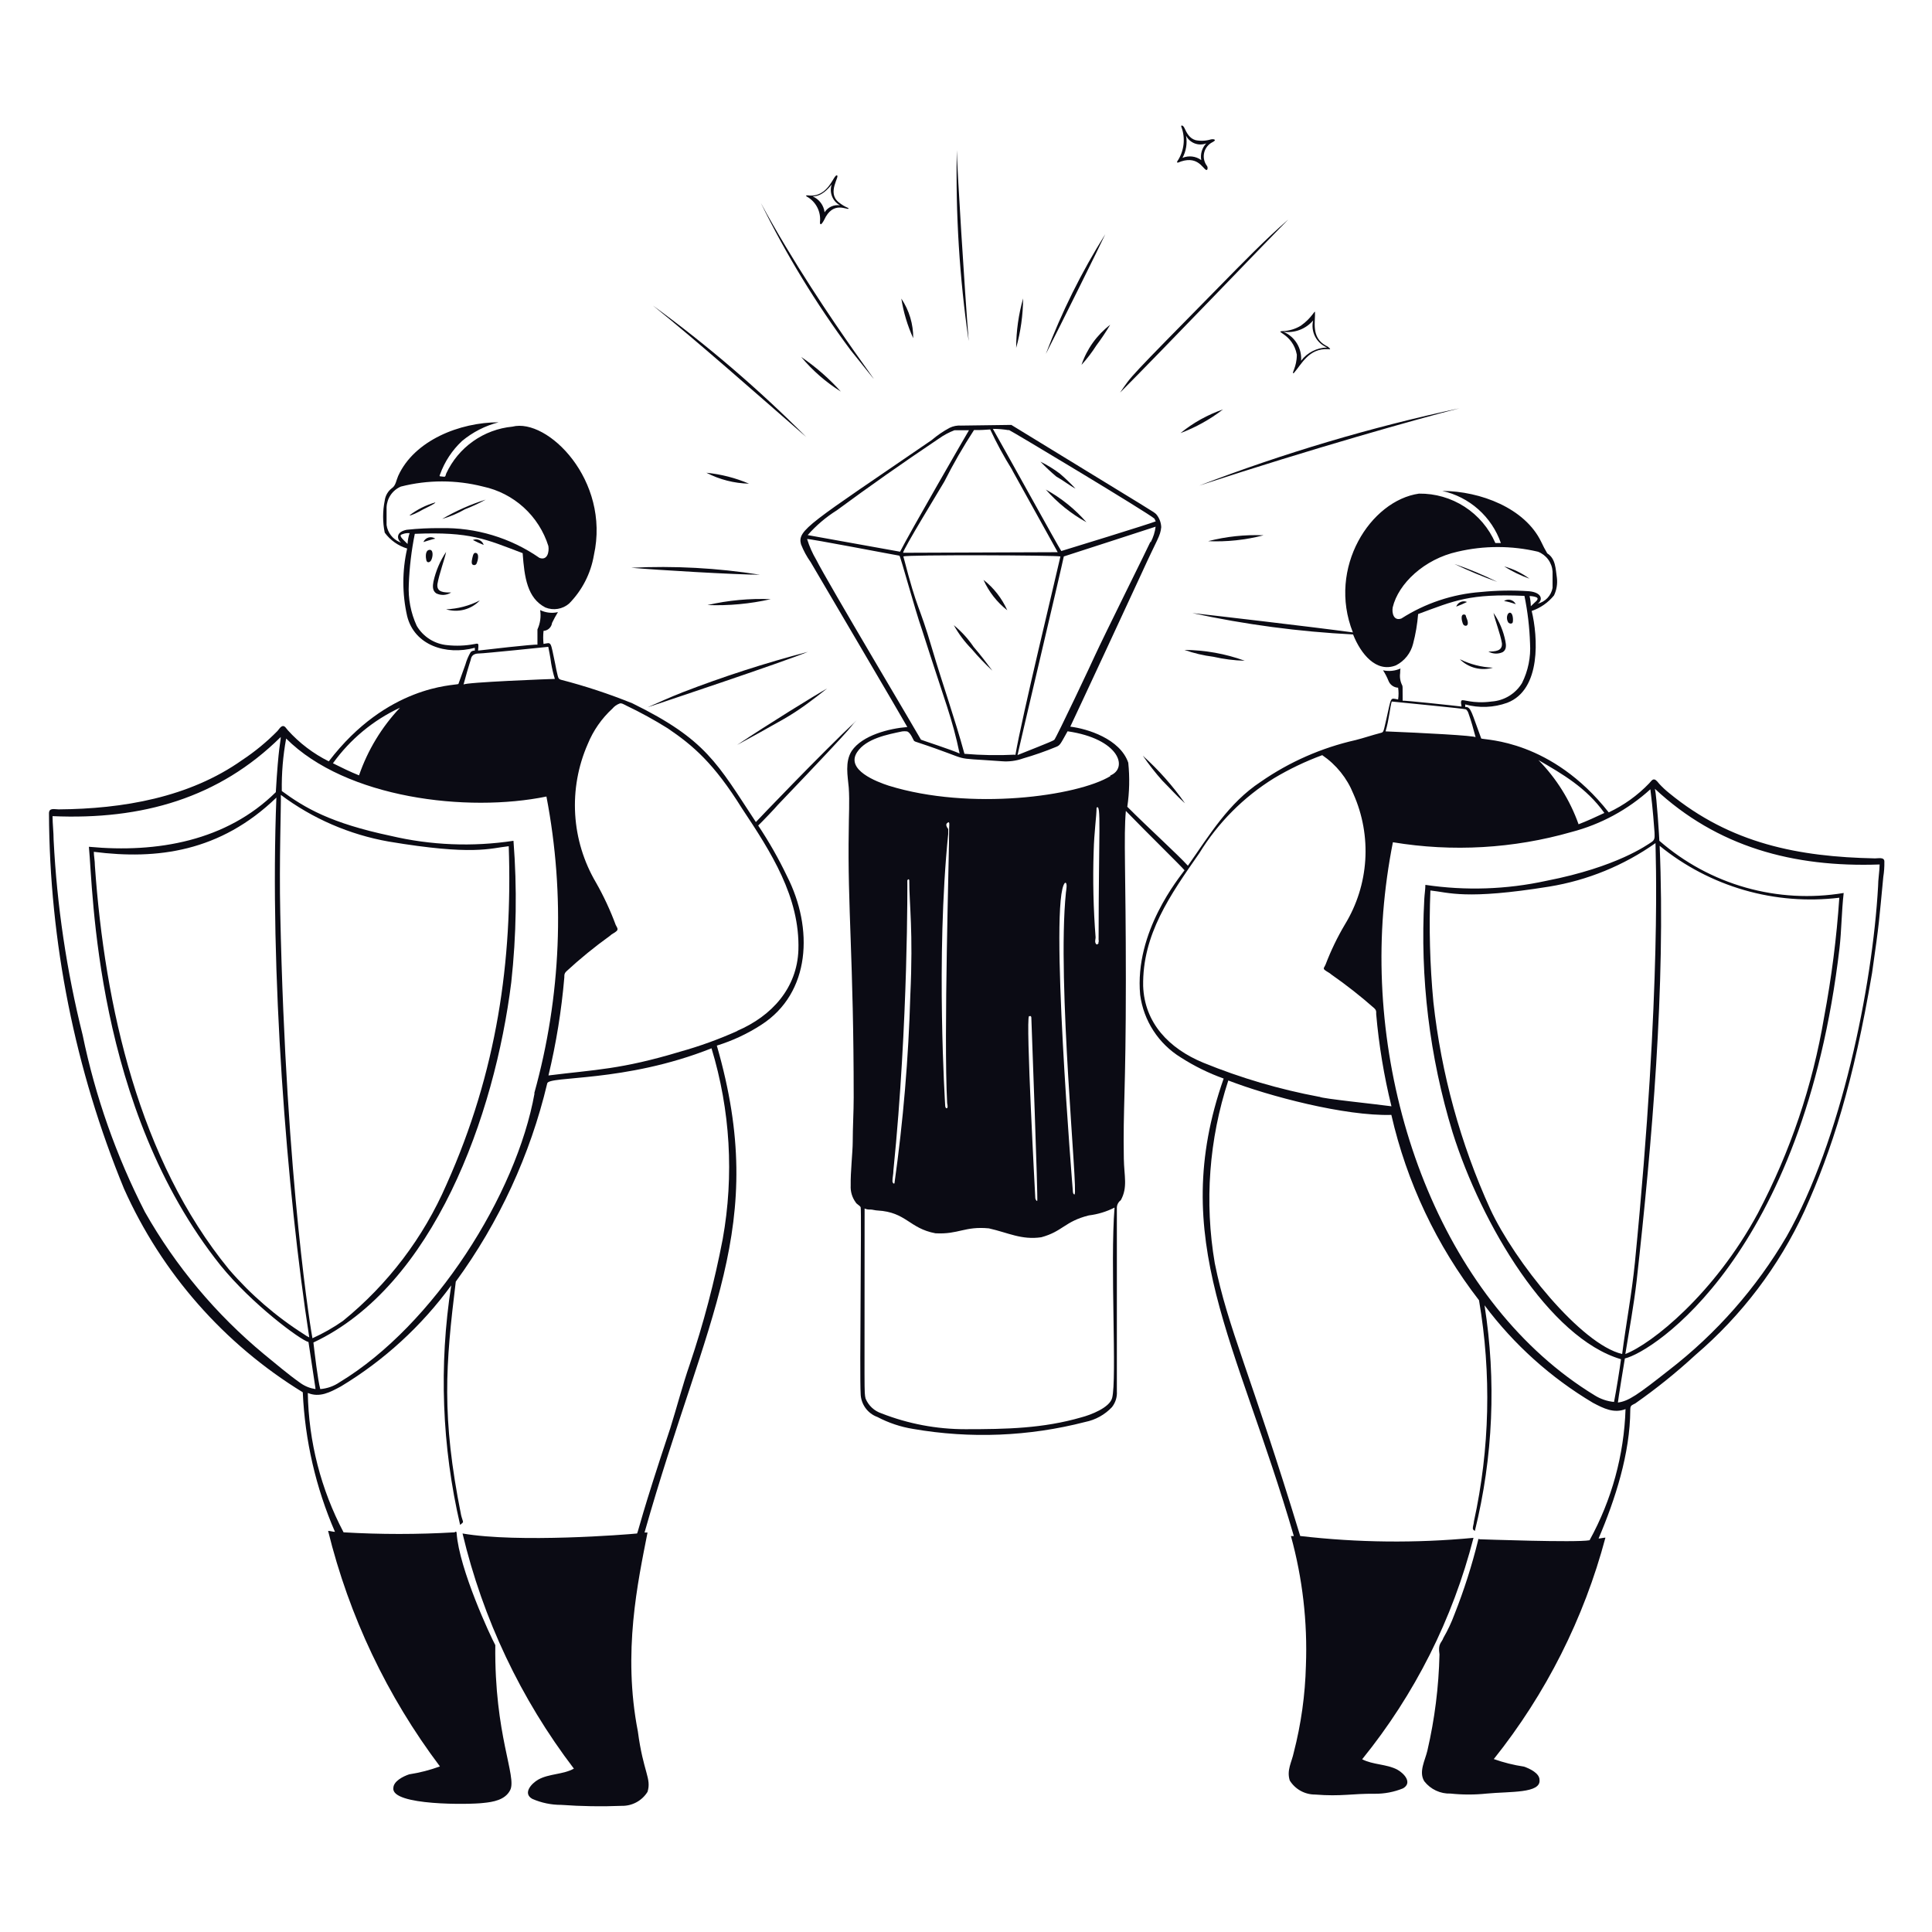 <svg viewBox="0 0 480 480" fill="none" xmlns="http://www.w3.org/2000/svg">
<path d="M259.833 121.631C262.701 124.898 266.113 127.644 269.918 129.747C267.058 126.471 263.645 123.724 259.833 121.631ZM267.205 121.391C265.968 120.073 264.662 118.823 263.291 117.645C261.784 116.515 260.176 115.527 258.488 114.691C259.734 115.994 261.049 117.228 262.426 118.389C264.275 119.422 265.74 120.647 267.205 121.391ZM236.973 155.321C238.172 157.48 239.658 159.468 241.391 161.228C243 163.133 244.724 164.937 246.554 166.631C245.089 164.661 243.601 162.692 241.896 160.723C240.521 158.697 238.863 156.877 236.973 155.321ZM250.252 151.623C248.928 148.658 246.901 146.061 244.345 144.059C245.668 147.024 247.696 149.62 250.252 151.623ZM259.833 87.942C263.531 80.738 273.352 60.904 274.601 58.19C268.704 67.593 263.757 77.559 259.833 87.942ZM268.694 90.655C270.055 89.163 271.284 87.556 272.367 85.853C273.61 84.194 274.765 82.471 275.825 80.69C272.51 83.228 270.027 86.698 268.694 90.655ZM303.368 70.749C279.763 94.761 281.3 93.128 278.275 97.547C288.24 87.581 317.151 57.422 320.08 54.516C314.173 59.679 308.722 65.298 303.368 70.749ZM293.282 107.608C297.077 106.182 300.638 104.199 303.848 101.725C300.006 103.046 296.429 105.038 293.282 107.608ZM297.941 120.647C325.987 111.45 352.545 103.982 362.606 101.437C340.585 106.15 318.964 112.573 297.941 120.647ZM300.15 134.454C304.792 134.656 309.438 134.163 313.933 132.989C309.292 132.8 304.648 133.293 300.15 134.454ZM309.251 164.157C304.446 162.414 299.378 161.505 294.267 161.468C296.6 162.294 299.015 162.866 301.471 163.173C304.025 163.76 306.631 164.09 309.251 164.157ZM252.461 86.429C253.58 82.425 254.161 78.291 254.19 74.134C253.056 78.135 252.475 82.271 252.461 86.429ZM237.717 37.299C237.395 53.17 238.383 69.04 240.671 84.748C239.686 72.454 237.717 40.805 237.717 37.299ZM223.934 74.182C224.468 77.583 225.462 80.895 226.888 84.028C226.912 80.524 225.883 77.094 223.934 74.182ZM189.02 50.41C195.317 63.247 202.776 75.481 211.304 86.957C227.92 107.608 204.82 79.657 189.02 50.41ZM208.902 97.282C205.98 94.03 202.674 91.144 199.057 88.686C201.865 92.052 205.188 94.954 208.902 97.282ZM162.222 75.911C173.628 85.132 186.667 96.706 200.33 108.592C188.503 96.717 175.761 85.79 162.222 75.911ZM175.501 117.453C178.779 119.15 182.4 120.078 186.091 120.166C182.717 118.734 179.147 117.819 175.501 117.453ZM156.819 141.057C162.726 141.585 182.849 142.786 188.78 142.786C178.215 141.107 167.504 140.527 156.819 141.057ZM191.493 148.861C186.209 148.648 180.919 149.141 175.765 150.326C181.049 150.522 186.336 150.029 191.493 148.861ZM160.877 175.731C162.678 175.131 194.735 164.445 200.714 161.948C190.127 164.719 179.705 168.086 169.498 172.033C166.4 173.258 163.711 174.483 160.877 175.731ZM205.493 171.049C202.251 172.874 191.085 179.765 183.137 185.072C186.811 183.103 190.749 180.894 194.687 178.661C198.625 176.428 202.059 173.762 205.493 171.049Z" fill="#0B0B14"/>
<path d="M188.372 205.099C189.428 204.09 192.838 200.512 193.174 200.056C216.346 175.851 209.983 181.83 212.864 178.925C204.1 187.137 188.18 203.802 187.795 204.234C178.19 189.635 175.429 183.727 157.131 174.747C151.351 172.406 145.423 170.449 139.386 168.888C138.642 168.696 138.642 168.143 138.474 167.495C138.306 166.847 138.114 165.934 137.969 165.094C136.697 159.091 137.105 159.643 135.04 159.979C134.925 158.902 134.925 157.815 135.04 156.737C135.567 156.708 136.067 156.495 136.453 156.135C136.839 155.775 137.086 155.292 137.153 154.768C137.594 153.847 138.083 152.949 138.618 152.079C137.131 152.419 135.572 152.241 134.199 151.575C134.454 153.207 134.22 154.878 133.527 156.377V160.171C132.783 160.003 119.96 161.492 118.783 161.636C118.783 161.132 118.952 160.291 118.783 160.027C118.615 159.763 118.039 160.027 117.799 160.027C115.614 160.438 113.382 160.527 111.172 160.291C109.608 160.159 108.098 159.654 106.77 158.819C105.441 157.983 104.332 156.841 103.536 155.489C102.05 152.258 101.374 148.714 101.566 145.163C101.725 140.952 102.223 136.76 103.055 132.629C116.935 132.053 120.632 133.95 129.853 137.431C130.285 143.482 131.006 148.597 135.496 150.926C136.475 151.325 137.546 151.444 138.589 151.27C139.632 151.096 140.606 150.636 141.403 149.942C144.633 146.663 146.779 142.473 147.55 137.936C151.681 119.278 136.024 103.79 127.308 105.999C123.789 106.337 120.419 107.589 117.533 109.632C114.648 111.675 112.347 114.438 110.859 117.645C110.667 118.149 110.739 118.485 110.259 118.437C109.034 118.293 109.13 118.437 109.347 117.813C110.485 114.68 112.344 111.859 114.773 109.577C117.425 107.369 120.533 105.778 123.874 104.918C114.269 104.918 102.935 109.385 98.925 118.245C98.469 119.254 98.325 120.647 97.388 121.271C96.895 121.639 96.481 122.103 96.171 122.636C95.862 123.168 95.663 123.757 95.587 124.369C95.05 126.999 95.05 129.71 95.587 132.341C96.968 134.223 98.923 135.605 101.158 136.279C99.897 141.811 99.897 147.556 101.158 153.087C102.959 160.291 110.763 162.885 117.967 160.94V161.636C117.778 161.623 117.588 161.651 117.41 161.717C117.232 161.784 117.07 161.887 116.935 162.02C116.362 163 115.919 164.049 115.614 165.142L113.885 169.944C112.78 170.352 96.212 170.16 81.684 189.154C77.846 187.243 74.401 184.628 71.527 181.446C71.143 181.038 70.806 180.318 70.254 180.39C69.702 180.462 69.246 181.278 68.933 181.614C66.279 184.313 63.349 186.728 60.193 188.818C47.034 198.135 30.538 200.968 14.569 201.088C13.585 201.088 12.168 200.608 12.168 202.073C12.304 234.064 18.632 265.727 30.802 295.314C40.162 316.276 55.649 333.915 75.225 345.908C75.754 357.857 78.464 369.608 83.221 380.582C82.741 380.582 81.996 380.342 81.516 380.342C86.726 401.525 96.177 421.433 109.299 438.86C106.825 439.769 104.267 440.428 101.663 440.829C100.198 441.31 97.725 442.534 97.725 444.263C97.244 448.633 116.718 448.369 120.104 447.937C122.505 447.697 125.507 447.217 126.756 444.743C128.461 441.334 122.794 431.128 123.058 408.725C121.881 406.587 114.077 389.827 113.453 380.942C113.453 380.462 113.213 380.462 112.948 380.702C103.76 381.242 94.547 381.242 85.358 380.702C79.724 370.016 76.681 358.155 76.473 346.076C79.427 347.301 81.996 345.908 84.71 344.443C95.419 337.983 104.734 329.452 112.108 319.35C109.022 339.143 109.772 359.344 114.317 378.853C114.557 378.613 115.038 378.349 115.038 378.109C115.038 377.868 114.677 377.004 114.557 376.404C109.635 351.815 110.715 339.112 113.237 318.414C124.003 303.677 131.726 286.942 135.952 269.188C136.145 267.219 155.162 269.044 176.774 260.447C181.439 275.796 182.394 292.034 179.559 307.824C177.53 318.403 174.786 328.832 171.347 339.04C169.642 343.963 168.153 349.63 166.544 354.792C159.341 376.404 158.62 380.318 158.284 380.99C155.715 381.254 128.821 383.391 114.917 380.99C119.952 402.184 129.376 422.087 142.58 439.413C139.89 440.901 136.433 440.637 133.743 442.126C132.014 443.11 129.805 445.56 132.254 446.928C134.526 447.92 136.98 448.427 139.458 448.417C144.452 448.778 149.463 448.858 154.466 448.657C155.745 448.683 157.009 448.376 158.133 447.765C159.257 447.155 160.203 446.262 160.877 445.176C161.91 441.79 159.821 440.373 158.476 430.168C154.634 410.501 158.476 393.044 160.877 380.75H160.133C175.549 326.338 191.109 304.895 178.094 259.775C181.996 258.571 185.714 256.834 189.14 254.612C201.458 246.688 202.107 230.6 195.551 217.729C193.464 213.353 191.064 209.131 188.372 205.099ZM99.285 134.67C98.426 134.305 97.676 133.725 97.108 132.984C96.539 132.243 96.173 131.368 96.044 130.444V126.049C96.086 124.941 96.443 123.867 97.072 122.953C97.701 122.039 98.577 121.322 99.597 120.887C106.294 119.181 113.311 119.181 120.008 120.887C123.779 121.691 127.268 123.482 130.12 126.077C132.972 128.671 135.084 131.976 136.241 135.654C136.481 137.119 136 139.328 134.031 138.608C126.823 133.605 118.215 131.016 109.443 131.212C106.644 131.185 103.845 131.322 101.062 131.62C99.958 131.836 98.877 132.341 98.877 133.421C98.889 133.696 98.967 133.965 99.105 134.203C99.243 134.441 99.437 134.643 99.669 134.79L99.285 134.67ZM100.03 132.701C100.58 132.489 101.172 132.407 101.759 132.461C101.471 133.331 101.301 134.235 101.254 135.15C99.718 133.637 98.949 132.965 100.03 132.701ZM117.007 163.677C117.175 162.909 117.727 162.356 119 162.356C120.272 162.356 136.217 160.699 136.217 160.699C136.217 160.699 136.769 163.389 136.937 164.83C137.159 166.128 137.463 167.412 137.849 168.672C137.177 168.672 115.254 169.512 115.158 170.088C116.526 164.998 117.007 163.917 117.007 163.677ZM99.381 175.827C94.829 180.641 91.357 186.372 89.2 192.636C87.039 191.772 84.878 190.715 82.717 189.635C86.992 183.676 92.732 178.92 99.381 175.827ZM78.37 345.115C77.049 344.919 75.791 344.418 74.697 343.651C71.527 341.418 68.549 338.848 65.596 336.447C53.674 326.565 43.649 314.596 36.012 301.125C28.884 287.22 23.674 272.414 20.524 257.11C16.557 241.237 14.145 225.016 13.321 208.676C13.321 206.707 13.056 204.738 13.056 202.769C35.316 203.754 54.43 198.255 69.75 183.103C69.75 184.328 69.198 185.168 68.525 196.814C56.279 208.893 39.134 211.99 22.085 210.381C23.142 221.019 23.526 275.215 54.79 314.379C62.57 323.984 74.6 332.917 76.641 333.421L78.37 344.875V345.115ZM76.834 332.269C76.4 332.076 75.989 331.834 75.609 331.548C68.604 327.104 62.292 321.651 56.879 315.364C34.596 288.134 26.023 250.074 23.574 215.064C23.574 213.839 23.31 212.662 23.31 211.63C39.038 213.647 54.718 211.63 68.669 198.159C66.965 240.853 71.215 295.986 76.834 332.269ZM69.63 226.854C69.342 214.007 69.87 199.408 69.774 197.487C77.676 203.397 86.855 207.369 96.572 209.085C117.631 212.614 121.713 210.741 126.395 210.237C127.356 238.62 123.514 266.234 110.931 294.281C105.2 307.487 96.37 319.117 85.19 328.187C82.807 329.85 80.275 331.289 77.626 332.485C77.53 332.221 71.047 294.713 69.63 226.854ZM132.807 271.613C128.34 296.706 107.81 329.243 84.374 343.411C82.95 344.389 81.293 344.977 79.571 345.115C78.947 342.858 78.154 335.991 77.866 333.541C107.81 319.494 122.914 277.04 127.02 244.071C128.3 232.388 128.485 220.61 127.572 208.893C117.422 210.434 107.07 210.018 97.076 207.668C82.116 204.498 75.753 200.728 70.014 196.526C69.942 192.155 70.304 187.787 71.095 183.487C86.006 198.375 116.118 201.929 135.76 197.895C140.462 222.371 139.426 247.604 132.735 271.613H132.807ZM183.233 256.125C178.614 258.2 173.847 259.926 168.97 261.288C154.226 265.73 147.935 265.73 136.265 267.195C138.186 259.189 139.503 251.05 140.203 242.846C140.203 242.102 140.203 241.862 140.683 241.357C144.109 238.194 147.726 235.243 151.512 232.521C151.993 232.017 152.737 231.776 153.217 231.296C153.698 230.816 153.217 230.312 152.977 229.807C151.627 226.157 149.981 222.624 148.055 219.242C145.022 214.084 143.256 208.28 142.901 202.306C142.546 196.333 143.613 190.361 146.014 184.88C147.383 181.516 149.483 178.498 152.161 176.043C152.615 175.496 153.202 175.074 153.866 174.819C154.37 174.555 155.09 175.059 155.595 175.299C159.142 176.989 162.59 178.881 165.92 180.966C172.211 185.24 177.35 189.611 184.362 200.872C191.565 211.702 198.769 222.916 198.361 236.027C198.025 245.464 191.805 252.403 183.137 256.125H183.233ZM283.941 187.762C285.408 189.912 287.012 191.965 288.744 193.909C290.713 195.878 292.442 197.847 294.411 199.576C291.376 195.257 287.864 191.294 283.941 187.762ZM322.193 88.11C322.193 91.279 320.777 92.744 321.401 92.744C323.394 90.487 325.123 86.501 329.973 86.741C330.334 86.741 330.694 86.957 330.286 86.453C330.023 86.196 329.713 85.992 329.373 85.853C325.675 83.811 326.828 79.753 326.708 77.568C326.708 76.896 325.939 78.985 323.202 80.906C321.875 81.721 320.363 82.183 318.808 82.251C316.262 82.371 321.209 82.827 322.193 88.11ZM326.251 79.609C325.926 80.958 326.096 82.379 326.731 83.614C327.365 84.848 328.422 85.813 329.709 86.333C328.454 86.359 327.222 86.669 326.103 87.238C324.985 87.808 324.009 88.623 323.25 89.622C323.366 88.109 323.001 86.598 322.208 85.305C321.415 84.011 320.233 83.001 318.832 82.419C320.205 82.613 321.605 82.457 322.902 81.966C324.199 81.475 325.351 80.664 326.251 79.609ZM299.622 42.198C300.102 42.438 300.102 41.453 299.862 41.213C299.537 40.783 299.304 40.29 299.177 39.766C299.05 39.242 299.032 38.697 299.125 38.166C299.217 37.635 299.417 37.128 299.713 36.678C300.01 36.227 300.395 35.842 300.846 35.546C301.134 35.354 301.831 35.066 301.831 34.826C301.831 34.586 301.278 34.538 300.846 34.634C299.616 35.007 298.314 35.073 297.052 34.826C295.491 34.37 294.867 33.073 294.219 31.704C293.955 31.2 293.426 30.96 293.474 31.44C294.02 32.854 294.215 34.378 294.044 35.883C293.872 37.389 293.339 38.83 292.49 40.085C292.346 40.277 292.49 40.469 292.682 40.397C297.388 38.404 298.733 41.742 299.622 42.198ZM294.675 33.721C295.129 34.602 295.894 35.282 296.82 35.633C297.747 35.983 298.771 35.978 299.694 35.618C299.174 36.164 298.79 36.825 298.574 37.546C298.357 38.268 298.313 39.031 298.445 39.773C297.781 39.29 297.003 38.986 296.188 38.889C295.372 38.792 294.545 38.906 293.787 39.22C294.694 37.54 295.007 35.602 294.675 33.721ZM203.716 55.212C203.716 55.429 203.716 55.645 203.908 55.717C204.1 55.789 204.652 54.876 204.772 54.612C206.957 49.81 210.439 52.211 210.799 51.851V51.707C209.931 51.35 209.122 50.864 208.398 50.266C205.325 47.865 208.782 43.734 207.918 43.566C207.053 43.398 205.805 49.233 200.714 48.537C200.378 48.537 199.994 48.537 200.474 48.849C201.582 49.471 202.482 50.407 203.058 51.54C203.635 52.672 203.864 53.95 203.716 55.212ZM206.645 45.776C206.316 46.749 206.34 47.807 206.713 48.764C207.086 49.722 207.785 50.517 208.686 51.01C207.951 50.898 207.199 51.001 206.521 51.308C205.843 51.615 205.269 52.112 204.868 52.739C204.763 51.882 204.434 51.068 203.916 50.377C203.398 49.686 202.708 49.143 201.915 48.801C202.203 48.705 204.1 49.089 206.645 45.8V45.776Z" fill="#0B0B14"/>
<path d="M118.351 140.121C118.783 139.232 119.168 137.359 118.087 137.359C117.679 137.359 117.511 137.935 117.439 138.272C117.367 138.608 116.934 140.001 117.439 140.289C117.583 140.383 117.759 140.419 117.929 140.387C118.098 140.356 118.25 140.261 118.351 140.121ZM119.216 149.173C116.614 150.504 113.755 151.257 110.835 151.382C112.3 151.827 113.859 151.855 115.338 151.465C116.818 151.075 118.16 150.282 119.216 149.173ZM117.487 134.166C118.375 134.622 119.264 135.03 120.176 135.39C120.092 135.125 119.952 134.88 119.768 134.672C119.583 134.464 119.356 134.297 119.103 134.181C118.85 134.066 118.575 134.005 118.297 134.002C118.018 133.999 117.742 134.055 117.487 134.166ZM115.518 126.53C117.29 125.843 119.014 125.041 120.68 124.128C116.902 125.318 113.269 126.929 109.851 128.931C111.831 128.365 113.734 127.558 115.518 126.53ZM105.048 126.602C106.105 126.073 108.266 125.065 108.146 124.825C105.836 125.481 103.669 126.564 101.759 128.018C101.855 128.258 103.968 127.25 105.048 126.602ZM112.084 147.204C110.355 147.204 108.434 147.204 108.674 145.115C109.13 142.474 110.475 138.968 110.835 137.119C109.336 139.359 108.269 141.859 107.69 144.491C107.498 145.523 107.377 146.748 108.386 147.42C108.969 147.706 109.615 147.836 110.263 147.798C110.911 147.76 111.538 147.556 112.084 147.204ZM105.937 139.256C106.129 139.856 106.705 139.808 107.089 139.256C107.618 138.32 107.714 136.423 106.633 136.615C105.553 136.807 105.769 138.584 105.937 139.256ZM105.192 134.67C106.177 134.406 107.353 133.949 108.146 133.829C107.906 133.659 107.63 133.544 107.339 133.495C107.049 133.445 106.751 133.461 106.468 133.541C106.184 133.622 105.922 133.765 105.702 133.961C105.481 134.156 105.307 134.398 105.192 134.67ZM465.836 213.263C446.842 212.879 430.009 209.613 414.689 197.03C413.835 196.346 413.032 195.6 412.288 194.797C412 194.485 411.496 193.717 410.992 193.645C410.487 193.572 410.103 194.245 409.719 194.629C406.843 197.625 403.44 200.066 399.682 201.833C385.442 183.775 369.09 183.895 368.009 183.487C365.608 177.076 365.488 175.515 364.023 175.659V175.011C367.463 175.959 371.113 175.816 374.468 174.603C382.993 171.337 382.08 158.13 380.544 151.791C382.72 151.05 384.643 149.71 386.091 147.925C386.731 146.58 386.98 145.082 386.811 143.602C386.475 141.441 386.547 138.8 384.41 137.479C383.866 136.56 383.369 135.615 382.921 134.646C378.887 126.241 367.793 122.015 358.332 121.967C361.659 122.706 364.743 124.283 367.289 126.548C369.836 128.813 371.762 131.692 372.884 134.91H371.515C369.915 131.222 367.26 128.09 363.885 125.907C360.51 123.723 356.565 122.587 352.545 122.64C340.539 124.344 329.733 141.033 336.121 157.121C325.891 155.729 299.429 152.655 296.236 152.319C309.38 155.171 322.735 156.946 336.169 157.626C338.066 162.428 341.908 167.231 346.806 165.31C347.864 164.774 348.793 164.016 349.531 163.087C350.268 162.159 350.797 161.082 351.08 159.931C351.714 157.515 352.132 155.048 352.329 152.559C361.43 149.197 365.104 147.444 378.743 148.045C379.542 151.936 380.008 155.888 380.135 159.859C380.348 163.259 379.661 166.655 378.142 169.704C377.344 171.016 376.242 172.116 374.93 172.914C373.618 173.712 372.134 174.184 370.602 174.29C365.8 174.939 363.399 173.618 363.111 174.05C362.822 174.483 363.111 175.083 363.111 175.539C361.838 175.371 348.487 173.93 348.487 174.098C348.487 170.16 348.487 170.52 348.343 170.208C347.884 169.279 347.716 168.233 347.863 167.207C347.863 167.063 347.863 166.15 347.983 166.078C346.612 166.695 345.08 166.854 343.612 166.534C344.145 167.352 344.596 168.221 344.957 169.128C345.145 169.619 345.472 170.045 345.899 170.352C346.325 170.659 346.833 170.835 347.358 170.857C347.503 171.828 347.503 172.815 347.358 173.786C345.341 173.426 345.726 172.898 344.453 178.589C343.708 181.782 343.805 181.902 343.036 182.094C340.947 182.623 338.882 183.343 336.793 183.871C328.338 185.777 320.331 189.299 313.213 194.245C305.192 199.528 300.51 207.452 295.131 215.088C292.586 212.278 285.094 205.483 280.075 200.44C280.611 196.814 280.692 193.136 280.315 189.49C278.274 183.559 270.134 181.038 265.908 180.534C267.421 177.388 282.477 144.995 283.701 142.282C287.615 133.661 288.264 133.301 288.504 130.972C288.459 129.801 288.029 128.678 287.279 127.778C286.343 126.938 289.08 128.739 251.26 105.567L238.774 105.735C237.797 105.668 236.82 105.858 235.94 106.287C234.345 107.138 232.848 108.161 231.474 109.337C201.074 130.155 198.049 131.668 199.009 135.222C199.623 136.796 200.43 138.288 201.41 139.664C201.554 139.905 225.423 180.486 225.423 180.63C221.029 180.966 214.233 182.647 211.592 186.585C209.887 189.298 210.607 192.732 210.871 195.686C211.111 199.119 210.871 202.889 210.871 206.251C210.535 225.269 212.096 238.356 212.096 272.646C212.096 276.32 211.856 280.017 211.856 283.715C211.856 286.117 211.28 291.255 211.352 294.521C211.266 296.013 211.699 297.489 212.576 298.699C212.84 299.203 213.561 299.444 213.825 299.924C214.089 300.404 213.537 342.186 213.825 346.148C213.832 347.442 214.237 348.703 214.984 349.759C215.731 350.816 216.785 351.617 218.003 352.055C220.769 353.512 223.753 354.51 226.84 355.008C241.064 357.479 255.651 356.89 269.63 353.28C272.166 352.771 274.482 351.487 276.257 349.606C277.141 348.491 277.578 347.087 277.482 345.668V299.876C277.516 299.538 277.622 299.212 277.791 298.918C277.961 298.624 278.191 298.369 278.467 298.171C280.219 294.953 279.283 292.264 279.211 287.846C278.995 275.143 279.715 271.373 279.715 243.59C279.715 216.48 279.139 208.028 279.715 201.473C285.478 207.404 293.45 215.184 294.291 216.216C293.066 217.969 281.804 231.416 283.269 247.168C283.693 250.35 284.82 253.397 286.569 256.089C288.317 258.78 290.644 261.048 293.378 262.728C296.715 264.869 300.284 266.625 304.016 267.963C289.944 308.04 307.33 333.037 321.449 381.638H320.729C323.61 392.11 324.865 402.962 324.45 413.815C324.266 421.11 323.251 428.361 321.425 435.426C320.921 437.828 319.624 439.797 320.44 442.366C321.105 443.435 322.031 444.316 323.133 444.926C324.234 445.535 325.473 445.853 326.732 445.848C333.287 446.376 335.952 445.584 341.547 445.656C343.959 445.679 346.35 445.222 348.583 444.311C350.984 442.918 348.847 440.589 347.142 439.653C344.501 438.26 341.091 438.476 338.426 437.083C351.503 420.953 360.939 402.187 366.088 382.071C351.76 383.431 337.329 383.278 323.034 381.614C310.715 341.153 305.096 330.156 301.807 313.827C299.22 298.651 300.374 283.073 305.168 268.443C315.23 272.333 334.152 277.328 345.678 276.992C349.506 293.744 356.938 309.46 367.457 323.048C370.573 341.289 370.141 359.959 366.184 378.036C366.184 378.517 365.92 379.189 365.92 379.669C365.92 380.15 366.184 380.126 366.424 380.366C370.961 362.024 371.777 342.959 368.826 324.296C376.134 334.058 385.288 342.29 395.768 348.525C398.409 349.918 400.954 351.215 403.86 350.086C403.493 361.5 400.432 372.665 394.927 382.671C391.565 383.295 367.961 382.431 367.721 382.431C367.481 382.431 367.241 382.167 367.241 382.647C365.697 388.938 363.723 395.116 361.334 401.137C360.594 403.131 359.686 405.059 358.62 406.9C358.164 408.22 357.204 408.22 357.636 411.054C357.453 419.091 356.448 427.089 354.634 434.922C354.082 437.323 352.401 440.229 353.866 442.558C354.636 443.547 355.629 444.338 356.765 444.868C357.9 445.399 359.145 445.652 360.397 445.608C363.383 445.919 366.392 445.919 369.378 445.608C375.141 445.055 382.873 445.608 382.489 442.198C382.489 440.565 380.087 439.412 378.623 438.908C376.07 438.528 373.561 437.901 371.131 437.035C384.086 420.817 393.531 402.083 398.865 382.023C398.361 382.023 397.641 382.239 397.16 382.239C401.338 372.442 404.988 361.06 405.036 350.35C405.036 349.173 405.277 349.197 406.285 348.669C411.518 345.004 416.499 340.993 421.197 336.663C432.71 326.833 441.959 314.628 448.307 300.884C455.102 285.78 460.481 269.092 465.116 241.694C466.989 228.655 466.821 228.943 467.901 217.849C468.096 216.618 468.185 215.373 468.165 214.127C468.237 212.83 466.604 213.287 465.836 213.263ZM367.889 147.084C360.873 147.607 354.098 149.868 348.175 153.664C346.23 154.36 345.774 152.271 346.014 150.902C347.406 144.995 353.866 138.896 362.102 137.071C368.68 135.522 375.527 135.522 382.104 137.071C383.116 137.459 383.996 138.129 384.638 139.001C385.281 139.874 385.66 140.912 385.73 141.994V146.076C385.554 147.022 385.106 147.896 384.441 148.591C383.776 149.286 382.922 149.772 381.984 149.99C383.281 149.269 383.353 147.228 379.895 146.892C375.895 146.621 371.879 146.685 367.889 147.084ZM379.895 148.093C380.457 148.078 381.018 148.159 381.552 148.333C382.489 148.621 381.792 149.269 381.288 149.702L380.328 150.614C380.32 149.764 380.216 148.918 380.015 148.093H379.895ZM285.79 134.67C285.79 134.838 274.192 158.154 272.007 162.933C271.743 163.605 262.402 183.415 261.922 183.823C261.442 184.232 254.502 186.873 252.797 187.593C252.797 187.353 263.819 140.745 264.299 138.248C264.779 138.08 286.631 131.044 287.111 130.852C286.941 132.186 286.535 133.479 285.91 134.67H285.79ZM252.173 187.497C247.987 187.709 243.791 187.637 239.614 187.281C237.213 178.445 234.091 169.704 231.642 161.396C228.016 149.077 228.256 152.919 224.438 138.248C225.519 137.791 262.282 137.936 263.459 138.248C262.354 143.242 253.806 178.469 252.269 187.617L252.173 187.497ZM250.564 106.767C251.476 107.151 285.358 127.49 286.823 128.859L287.135 129.531C285.862 130.083 264.755 136.591 263.675 136.903C262.786 135.582 249.459 111.402 246.674 106.551C248.01 106.548 249.344 106.661 250.66 106.887L250.564 106.767ZM245.954 106.575C247.558 110.02 249.37 113.364 251.38 116.588C252.557 118.75 247.49 109.625 262.786 137.191L224.366 137.335C224.366 136.495 233.395 121.751 234.62 119.638C236.84 115.24 239.301 110.967 241.992 106.839C243.624 106.887 244.921 106.767 246.05 106.695L245.954 106.575ZM207.894 126.794C215.914 120.887 223.982 115.196 233.251 108.976C234.453 108.117 235.761 107.415 237.141 106.887H240.743C240.575 107.127 225.663 132.941 223.622 137.071L200.666 132.941C202.765 130.553 205.2 128.482 207.894 126.794ZM202.803 139.088C201.844 137.462 201.078 135.73 200.522 133.925C200.522 133.685 223.214 138.056 223.454 138.056C223.694 138.056 227.32 151.503 229.049 156.401C235.124 175.443 236.517 178.204 238.414 187.209C236.589 186.345 228.953 183.871 228.809 183.775C228.545 183.175 205.445 144.371 202.803 139.088ZM276.305 347.324C275.681 349.726 270.999 351.527 268.693 352.127C259.088 354.912 249.964 355.081 239.878 355.081C232.73 355.088 225.643 353.752 218.988 351.142C218.106 350.848 217.298 350.368 216.619 349.734C215.94 349.1 215.404 348.327 215.05 347.469C214.665 345.572 214.809 348.237 214.809 300.26C215.27 300.459 215.774 300.542 216.274 300.5C216.754 300.5 217.499 300.74 218.003 300.74C225.207 301.148 225.855 305.183 232.411 306.407C238.198 306.719 239.614 304.606 245.689 305.183C250.492 306.263 253.782 308.112 258.704 307.392C264.035 305.951 264.515 303.454 270.518 301.965C272.745 301.694 274.906 301.036 276.906 300.02C275.777 313.971 277.53 342.762 276.305 347.324ZM225.423 218.738C225.663 218.257 225.903 218.497 225.903 218.738C225.903 224.885 226.912 231.176 226.167 247.264C225.72 262.901 224.405 278.501 222.229 293.993C221.965 294.233 221.725 293.729 221.725 293.488C221.725 292.504 221.965 291.76 221.965 290.775C225.711 253.772 225.423 218.497 225.423 218.738ZM235.316 204.498C236.06 203.754 235.82 205.219 235.82 205.483C235.82 212.975 234.428 257.23 235.316 274.062C235.316 274.302 235.58 275.047 235.316 275.287C235.052 275.527 234.836 275.047 234.836 274.807C234.836 274.567 232.435 238.02 235.58 207.188V205.963C235.004 205.219 235.004 204.738 235.316 204.498ZM255.727 252.523C255.967 252.283 256.231 252.523 256.231 252.763C256.231 253.003 257.936 298.387 257.696 298.387C257.456 298.387 257.215 297.883 257.215 297.643C257.215 297.402 254.79 253.292 255.655 252.427L255.727 252.523ZM267.037 296.778C266.556 296.778 266.556 296.034 266.556 296.034C266.556 296.034 260.553 223.372 264.587 219.338C265.332 219.098 264.827 221.547 264.827 221.739C262.522 244.071 267.949 296.682 266.965 296.682L267.037 296.778ZM272.944 234.346C272.704 234.61 272.439 234.85 272.199 234.346C271.959 233.841 272.199 233.385 272.199 232.881C271.644 225.764 271.484 218.621 271.719 211.486C271.839 206.683 272.439 202.721 272.439 200.68C273.64 199.48 272.968 206.371 272.944 233.121C272.872 233.505 273.112 233.745 272.872 234.226L272.944 234.346ZM275.897 192.804C267.685 197.823 241.055 201.473 220.813 195.205C217.859 194.245 210.007 191.291 212.96 186.849C215.194 183.487 220.5 182.479 224.174 181.71C224.549 181.662 224.928 181.662 225.303 181.71C226.239 181.878 226.984 184.112 227.152 184.112C227.3 184.208 227.462 184.281 227.632 184.328C243.048 189.418 234.836 188.098 248.907 189.13C250.69 189.273 252.482 189.036 254.166 188.434C256.946 187.632 259.679 186.678 262.354 185.576C263.435 185.168 263.483 184.784 265.236 181.686C278.106 183.559 280.388 190.835 275.825 192.684L275.897 192.804ZM398.601 201.977C396.464 202.985 394.327 203.97 392.19 204.786C390.069 198.809 386.668 193.367 382.224 188.842C388.18 192.3 394.111 195.686 398.601 201.977ZM345.774 174.29C349.207 174.651 363.783 176.043 364.215 176.235C364.513 176.497 364.73 176.839 364.839 177.22C365.536 179.165 366.088 181.182 366.616 183.175C366.616 182.767 353.217 182.07 344.237 181.71C345.101 178.877 345.365 175.515 345.774 174.29ZM327.764 272.502C317.896 270.661 308.242 267.821 298.949 264.025C290.401 260.495 284.35 254.132 284.013 244.983C283.797 232.161 290.713 222.387 297.989 211.942C302.629 204.39 308.968 198.026 316.502 193.356C320.317 191.073 324.336 189.152 328.509 187.617C331.981 189.981 334.673 193.325 336.241 197.222C338.546 202.395 339.56 208.049 339.196 213.7C338.832 219.351 337.101 224.829 334.152 229.663C332.27 232.834 330.663 236.16 329.349 239.604C329.109 240.277 328.605 240.541 329.109 240.973C329.613 241.405 330.309 241.669 330.79 242.126C334.499 244.715 338.059 247.513 341.451 250.506C341.932 250.986 341.932 251.202 341.908 251.923C342.578 259.653 343.846 267.32 345.702 274.855C341.956 274.326 328.316 272.934 327.86 272.502H327.764ZM401.002 348.309C399.296 348.145 397.652 347.586 396.2 346.676C359.245 324.152 340.011 273.198 343.66 226.614C344.126 220.785 344.928 214.989 346.062 209.253C360.859 211.707 376.017 210.837 390.437 206.707C397.73 204.805 404.453 201.163 410.031 196.094C410.223 197.751 410.631 200.704 411.064 206.827C411.064 207.86 411.28 208.604 410.295 209.229C409.311 209.853 401.819 215.4 384.194 218.834C374.317 220.992 364.129 221.334 354.13 219.842C354.13 220.995 353.914 222.243 353.866 223.3C352.78 242.892 355.154 262.522 360.877 281.29C368.081 304.246 384.89 332.461 402.731 337.695C402.443 340.025 401.507 345.764 401.002 348.309ZM406.189 313.659C405.397 321.583 404.004 328.715 403.019 336.399C392.79 333.998 376.293 313.419 370.242 300.38C362.842 284.099 358.076 266.746 356.123 248.969C355.25 239.752 355.001 230.486 355.379 221.235C359.989 221.715 364.023 223.636 384.89 220.274C394.4 218.724 403.433 215.028 411.304 209.469C411.232 210.477 413.009 244.479 406.189 313.659ZM412.336 210.141C418.527 215.182 425.672 218.922 433.342 221.138C441.012 223.353 449.05 223.999 456.975 223.036C456.302 232.971 455.044 242.857 453.205 252.643C450.354 269.683 444.793 286.156 436.733 301.437C425.903 321.511 410.319 333.926 403.812 336.399C404.796 330.3 405.901 324.393 406.621 318.197C410.463 283.739 413.825 244.911 412.336 210.141ZM466.604 220.226C465.188 245.319 457.432 283.307 443.889 307.176C436.357 320.024 426.428 331.306 414.641 340.409C406.813 346.58 404.604 348.117 401.963 348.453C401.963 347.997 403.644 337.743 403.692 337.503C410.583 335.943 448.067 311.906 457.023 235.546C457.528 231.128 457.528 226.518 458.056 221.859C449.939 223.212 441.624 222.751 433.706 220.509C425.789 218.267 418.466 214.3 412.264 208.892C412.264 208.556 411.616 197.967 411.16 195.974C426.6 210.381 445.497 215.544 466.989 214.775C466.965 216.528 466.604 218.497 466.604 220.226Z" fill="#0B0B14"/>
<path d="M363.831 152.679C362.726 152.511 363.231 154.432 363.423 154.888L363.567 155.177C363.655 155.297 363.779 155.388 363.921 155.435C364.063 155.483 364.216 155.484 364.359 155.441C364.936 155.177 364.599 154.048 364.359 153.544C364.119 153.039 364.263 152.751 363.831 152.679ZM370.915 165.886C368.052 165.765 365.246 165.045 362.678 163.773C363.736 164.83 365.059 165.584 366.508 165.956C367.956 166.327 369.478 166.303 370.915 165.886ZM361.79 150.71C362.707 150.376 363.605 149.991 364.479 149.558C364.228 149.449 363.957 149.393 363.683 149.393C363.41 149.393 363.139 149.448 362.887 149.556C362.635 149.664 362.408 149.822 362.22 150.02C362.031 150.219 361.885 150.454 361.79 150.71ZM371.995 144.563C368.55 142.851 364.997 141.367 361.358 140.121C364.823 141.788 368.374 143.27 371.995 144.563ZM379.991 143.771C378.097 142.381 375.965 141.347 373.7 140.721C375.678 141.966 377.788 142.989 379.991 143.771ZM369.786 161.876C370.324 162.183 370.927 162.356 371.545 162.381C372.164 162.406 372.779 162.282 373.34 162.02C374.324 161.42 374.204 160.267 374.012 159.283C373.514 156.769 372.509 154.384 371.059 152.271C371.515 154.408 372.74 157.386 373.148 159.811C373.316 161.78 371.443 161.876 369.786 161.876ZM374.709 154.624C375.045 155.008 375.645 155.057 375.837 154.624C376.005 153.808 375.837 152.223 375.141 152.223C374.444 152.223 374.108 153.664 374.709 154.624ZM373.676 149.318C374.666 149.493 375.639 149.759 376.582 150.11C376.458 149.853 376.28 149.625 376.061 149.442C375.841 149.259 375.585 149.126 375.31 149.051C375.034 148.975 374.746 148.96 374.464 149.006C374.182 149.052 373.913 149.159 373.676 149.318Z" fill="#0B0B14"/>
</svg>
